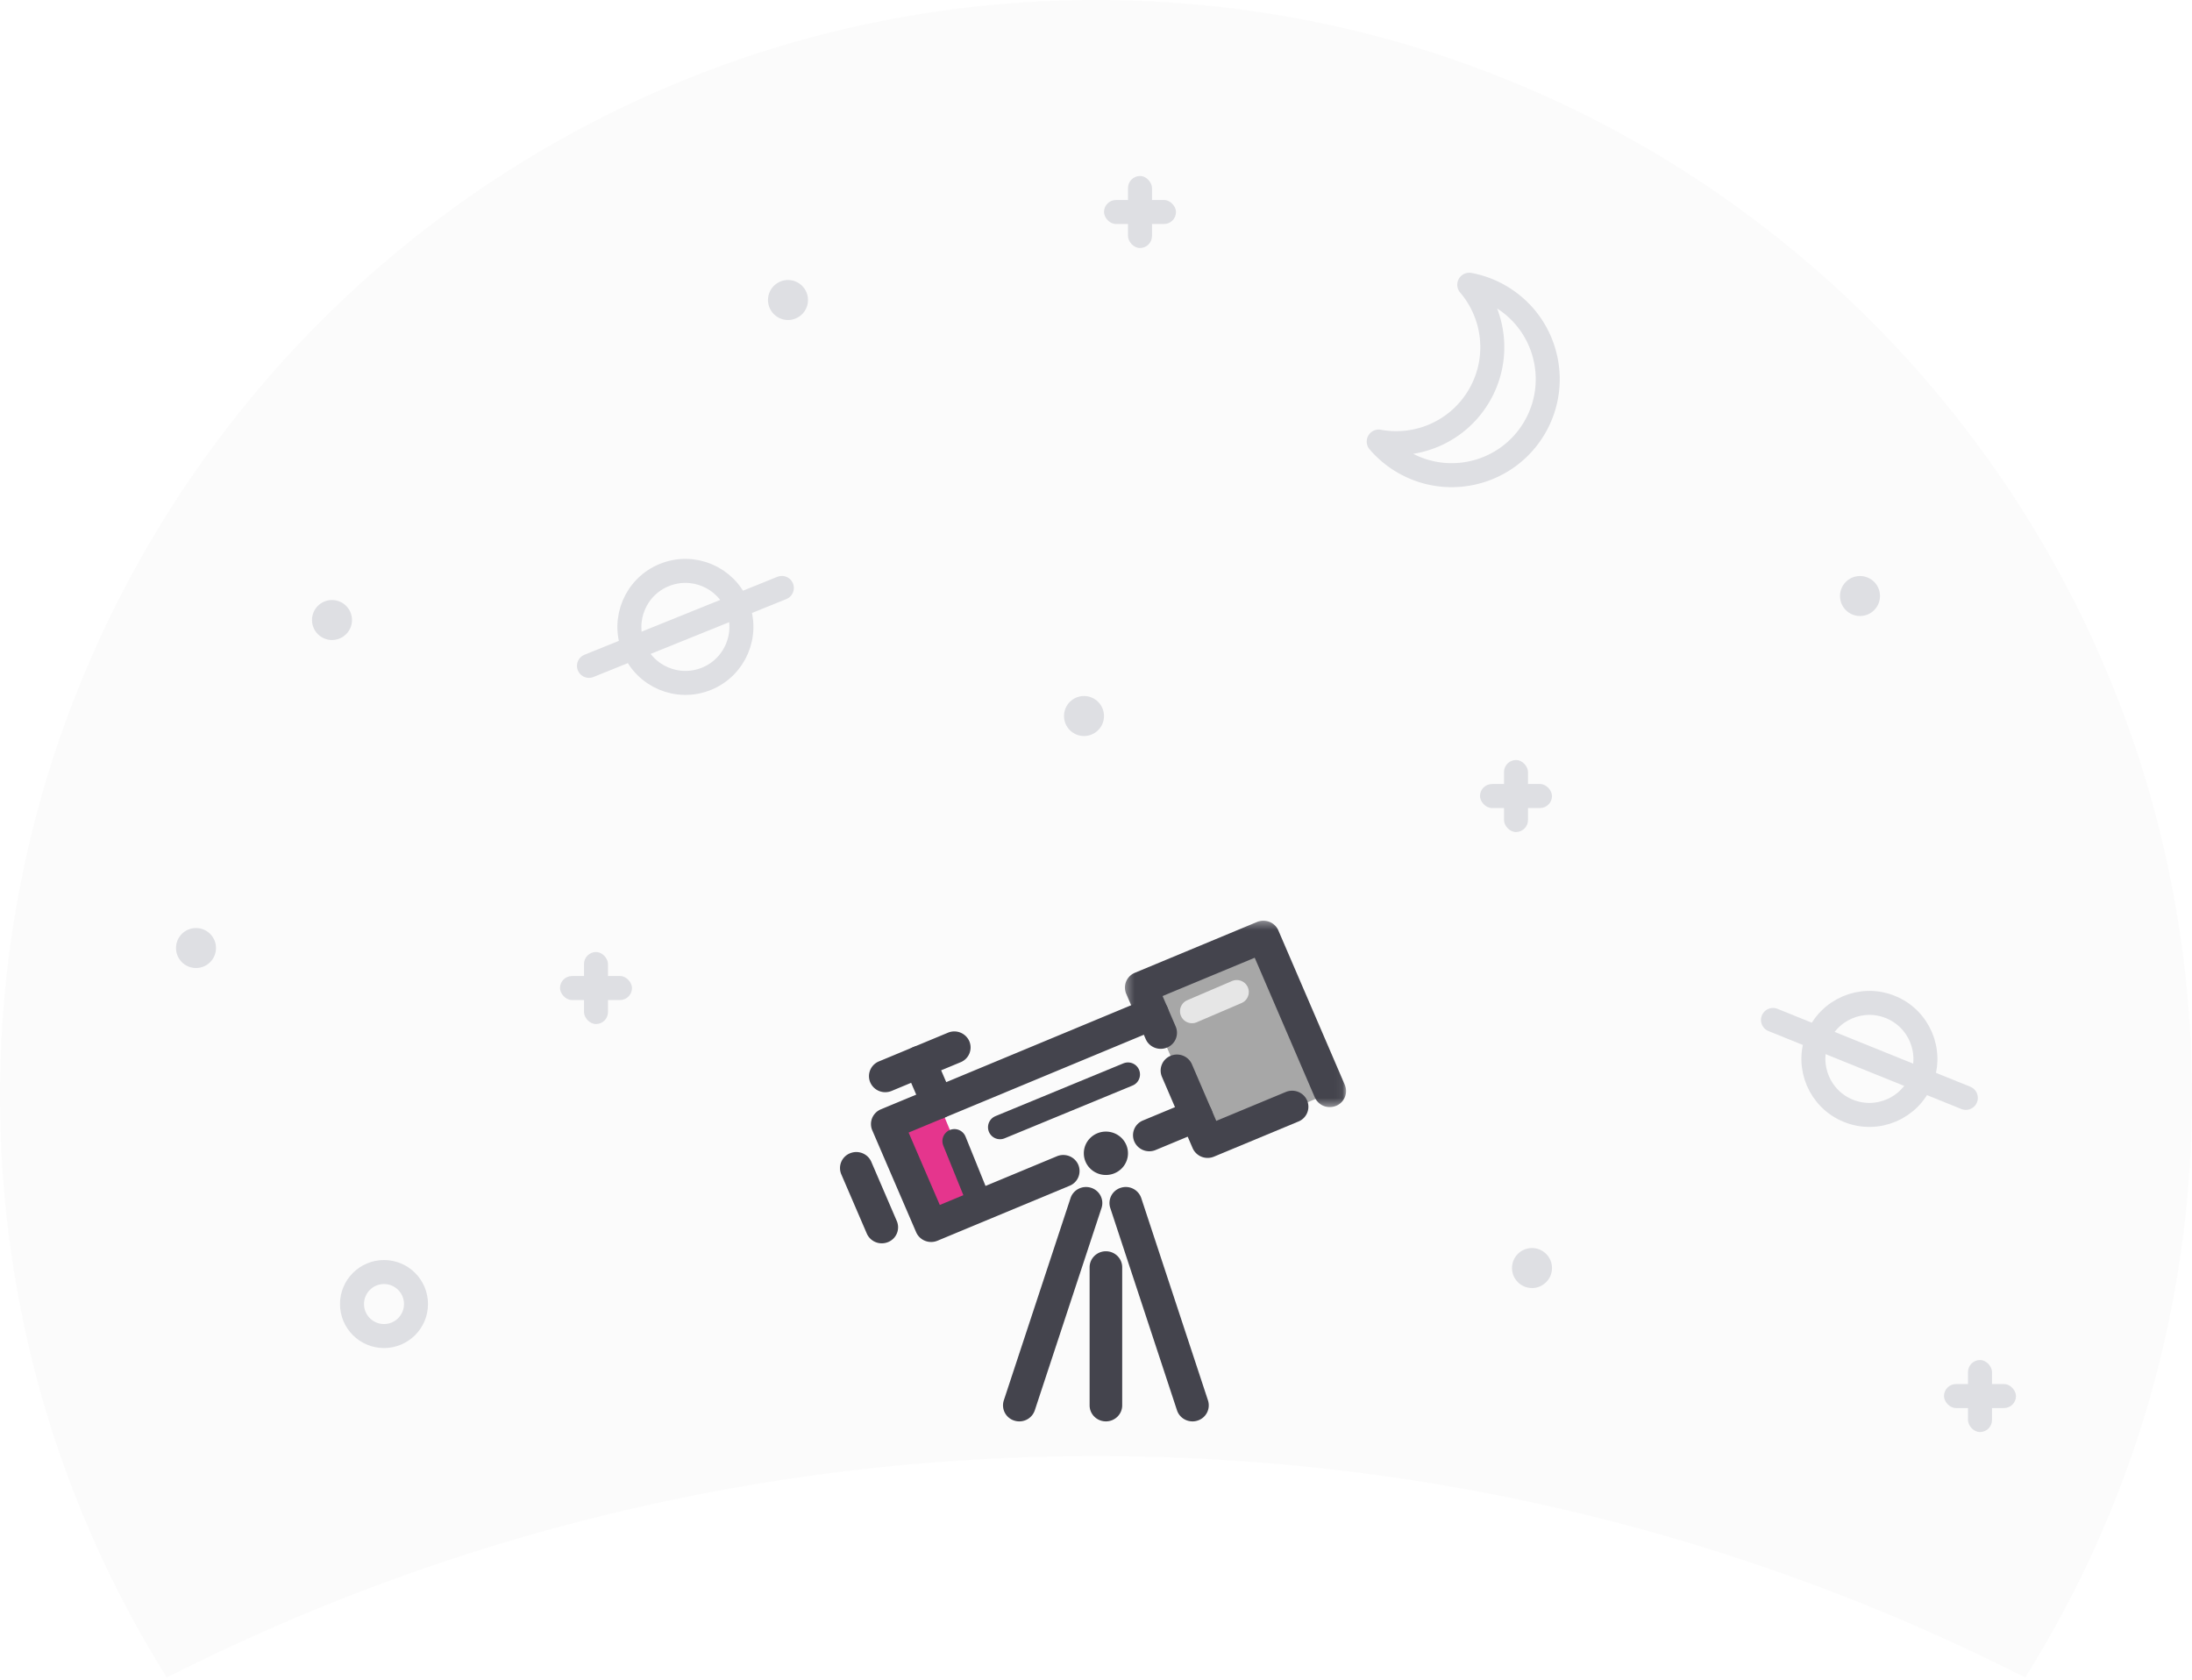 <svg
xmlns="http://www.w3.org/2000/svg"
xmlns:xlink="http://www.w3.org/1999/xlink"
width="274"
height="210"
viewBox="0 0 274 210"
>
<defs>
  <path id="a" d="M.305.332H27.95v23.297H.305z" />
</defs>
<g fill="none" fill-rule="evenodd">
  <path
    fill="#444"
    d="M20.849 209.683C7.639 188.617 0 163.7 0 137 0 61.337 61.337 0 137 0s137 61.337 137 137c0 26.7-7.638 51.617-20.849 72.683C218.266 191.978 178.798 182 137 182s-81.266 9.978-116.151 27.683z"
    opacity=".02"
  />
  <path fill="#E5358D" d="M111 140.5l5.5 12.5 6.1-2.5-5.3-12.7z" />
  <path fill="#A7A7A7" d="M158 116.5l8.5 20L151 143l-8.5-20z" />
  <path
    fill="#44444D"
    d="M150.955 144.734a2.038 2.038 0 0 1-1.877-1.223l-3.837-8.913a1.991 1.991 0 0 1 1.083-2.625c1.041-.432 2.232.045 2.67 1.064l3.041 7.068 8.685-3.61c1.04-.433 2.233.045 2.67 1.063a1.991 1.991 0 0 1-1.082 2.625l-10.56 4.393c-.26.107-.53.158-.793.158"
  />
  <g transform="translate(140.31 114.753)">
    <mask id="b" fill="#fff">
      <use xlink:href="#a" />
    </mask>
    <path
      fill="#44444D"
      d="M25.914 23.63a2.038 2.038 0 0 1-1.877-1.223L16.529 4.96 5.012 9.749l1.641 3.813a1.991 1.991 0 0 1-1.082 2.625c-1.036.432-2.232-.045-2.67-1.064L.466 9.466a1.97 1.97 0 0 1-.012-1.533 2.017 2.017 0 0 1 1.095-1.092L16.819.49c1.035-.432 2.23.046 2.668 1.064l8.302 19.29a1.99 1.99 0 0 1-1.082 2.626c-.26.107-.53.158-.793.158"
      mask="url(#b)"
    />
  </g>
  <path
    fill="#44444D"
    d="M143.664 143.903a2.038 2.038 0 0 1-1.877-1.222 1.99 1.99 0 0 1 1.081-2.625l5.884-2.447c1.042-.432 2.233.046 2.67 1.064a1.99 1.99 0 0 1-1.081 2.625l-5.884 2.447c-.26.107-.53.158-.793.158M116.394 155.242a2.038 2.038 0 0 1-1.877-1.222l-5.485-12.737a1.98 1.98 0 0 1-.012-1.533 2.016 2.016 0 0 1 1.096-1.092l33.154-13.786c1.037-.432 2.232.045 2.67 1.064a1.989 1.989 0 0 1-1.083 2.624l-31.279 13.006 3.897 9.049 14.64-6.087c1.038-.431 2.232.046 2.67 1.064a1.99 1.99 0 0 1-1.083 2.624l-16.515 6.868c-.26.107-.529.158-.793.158M110.226 155.41a2.038 2.038 0 0 1-1.877-1.223l-3.188-7.403a1.99 1.99 0 0 1 1.083-2.625c1.037-.431 2.231.045 2.67 1.063l3.187 7.404a1.99 1.99 0 0 1-1.081 2.625c-.26.107-.529.158-.794.158M110.66 136.52a2.038 2.038 0 0 1-1.877-1.223 1.99 1.99 0 0 1 1.08-2.625l8.631-3.588a2.05 2.05 0 0 1 2.67 1.063 1.991 1.991 0 0 1-1.082 2.625l-8.63 3.59c-.26.107-.529.158-.793.158"
  />
  <path
    fill="#44444D"
    d="M117.198 139.89a2.038 2.038 0 0 1-1.877-1.222l-2.224-5.165a1.991 1.991 0 0 1 1.082-2.625c1.039-.431 2.231.044 2.67 1.064l2.224 5.165a1.99 1.99 0 0 1-1.081 2.625c-.26.108-.529.159-.794.159M140.997 144.157c0 1.495-1.235 2.711-2.759 2.711-1.524 0-2.76-1.216-2.76-2.711 0-1.498 1.236-2.712 2.76-2.712 1.524 0 2.759 1.214 2.759 2.712M127.413 177.668c-.208 0-.42-.031-.628-.099a1.995 1.995 0 0 1-1.31-2.522l8.343-25.29c.347-1.05 1.493-1.629 2.566-1.287a1.994 1.994 0 0 1 1.308 2.522l-8.342 25.291a2.036 2.036 0 0 1-1.937 1.385M149.061 177.668c-.86 0-1.658-.539-1.937-1.385l-8.34-25.29a1.994 1.994 0 0 1 1.309-2.523 2.04 2.04 0 0 1 2.565 1.288l8.341 25.29a1.995 1.995 0 0 1-1.31 2.521c-.208.068-.42.1-.628.1M138.238 177.667c-1.125 0-2.037-.896-2.037-2.002v-17.259c0-1.105.912-2.002 2.037-2.002 1.126 0 2.037.897 2.037 2.002v17.259c0 1.106-.911 2.002-2.037 2.002"
  />
  <path
    stroke="#E6E6E6"
    stroke-linecap="round"
    stroke-width="3"
    d="M149 126.4l5.6-2.4"
  />
  <path
    stroke="#44444D"
    stroke-linecap="round"
    stroke-width="3"
    d="M125 140.9l16-6.6M119.3 142.63l2.888 7.133"
  />
  <g
    stroke="#DEDFE3"
    stroke-width="3"
    transform="rotate(-22 232.896 -144.262)"
  >
    <circle cx="13" cy="7" r="7" />
    <path stroke-linecap="round" d="M0 7h26" />
  </g>
  <g
    stroke="#DEDFE3"
    stroke-width="3"
    transform="rotate(22 -199.123 637.319)"
  >
    <circle cx="13" cy="7" r="7" />
    <path stroke-linecap="round" d="M0 7h26" />
  </g>
  <path
    stroke="#DEDFE3"
    stroke-linejoin="round"
    stroke-width="3"
    d="M172.341 55.193c4.86.904 9.975-1.276 12.587-5.8 2.613-4.526 1.943-10.045-1.27-13.802A11.98 11.98 0 0 1 187.465 37c5.74 3.314 7.706 10.653 4.392 16.392-3.313 5.74-10.652 7.706-16.392 4.393a11.98 11.98 0 0 1-3.123-2.592z"
  />
  <circle cx="48" cy="163" r="4" stroke="#DEDFE3" stroke-width="3" />
  <circle cx="135.5" cy="89.5" r="2.5" fill="#DEDFE3" />
  <circle cx="98.5" cy="37.5" r="2.5" fill="#DEDFE3" />
  <circle cx="41.5" cy="77.5" r="2.5" fill="#DEDFE3" />
  <circle cx="24.5" cy="118.5" r="2.5" fill="#DEDFE3" />
  <circle cx="232.5" cy="74.5" r="2.5" fill="#DEDFE3" />
  <circle cx="191.5" cy="158.5" r="2.5" fill="#DEDFE3" />
  <g fill="#DEDFE3" transform="translate(185 95)">
    <rect width="3" height="9" x="3" rx="1.5" />
    <rect width="9" height="3" y="3" rx="1.5" />
  </g>
  <g fill="#DEDFE3" transform="translate(243 170)">
    <rect width="3" height="9" x="3" rx="1.5" />
    <rect width="9" height="3" y="3" rx="1.5" />
  </g>
  <g fill="#DEDFE3" transform="translate(70 119)">
    <rect width="3" height="9" x="3" rx="1.5" />
    <rect width="9" height="3" y="3" rx="1.5" />
  </g>
  <g fill="#DEDFE3" transform="translate(138 22)">
    <rect width="3" height="9" x="3" rx="1.5" />
    <rect width="9" height="3" y="3" rx="1.5" />
  </g>
</g>
</svg>